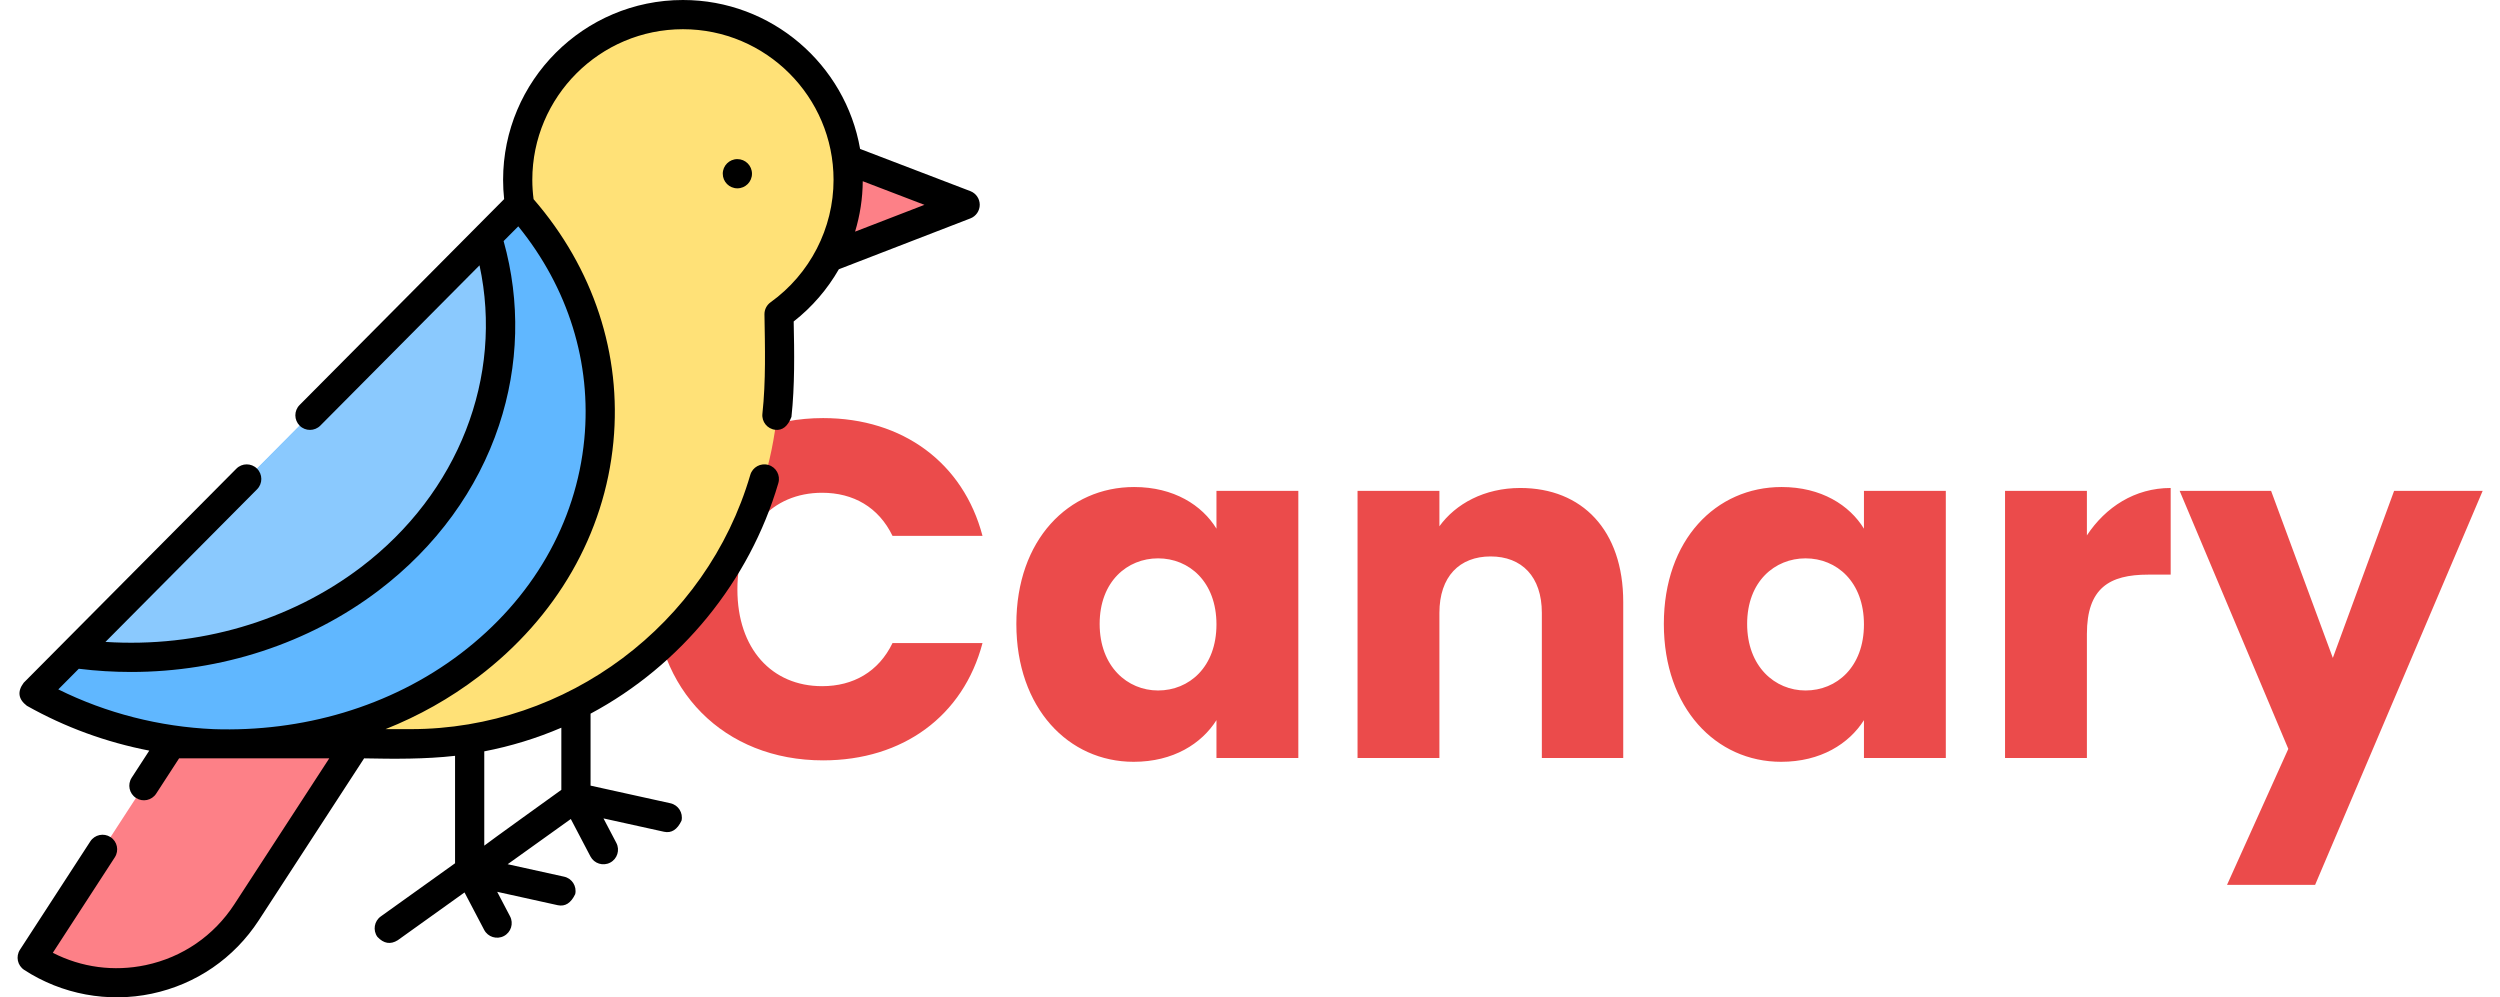 <svg width="188" height="75" viewBox="0 0 188 75" fill="none" xmlns="http://www.w3.org/2000/svg">
<path d="M49.188 44.328C49.188 51.888 54.444 57.18 61.896 57.18C67.908 57.18 72.444 53.832 73.884 48.36H67.116C66.072 50.52 64.164 51.6 61.824 51.6C58.044 51.6 55.452 48.792 55.452 44.328C55.452 39.864 58.044 37.056 61.824 37.056C64.164 37.056 66.072 38.136 67.116 40.296H73.884C72.444 34.824 67.908 31.44 61.896 31.44C54.444 31.44 49.188 36.768 49.188 44.328ZM76.43 46.92C76.43 53.256 80.354 57.288 85.25 57.288C88.238 57.288 90.362 55.92 91.478 54.156V57H97.634V36.912H91.478V39.756C90.398 37.992 88.274 36.624 85.286 36.624C80.354 36.624 76.43 40.584 76.43 46.92ZM91.478 46.956C91.478 50.16 89.426 51.924 87.086 51.924C84.782 51.924 82.694 50.124 82.694 46.92C82.694 43.716 84.782 41.988 87.086 41.988C89.426 41.988 91.478 43.752 91.478 46.956ZM115.947 57H122.067V45.264C122.067 39.864 118.971 36.696 114.327 36.696C111.627 36.696 109.467 37.884 108.243 39.576V36.912H102.087V57H108.243V46.092C108.243 43.356 109.755 41.844 112.095 41.844C114.435 41.844 115.947 43.356 115.947 46.092V57ZM125.121 46.92C125.121 53.256 129.045 57.288 133.941 57.288C136.929 57.288 139.053 55.92 140.169 54.156V57H146.325V36.912H140.169V39.756C139.089 37.992 136.965 36.624 133.977 36.624C129.045 36.624 125.121 40.584 125.121 46.92ZM140.169 46.956C140.169 50.16 138.117 51.924 135.777 51.924C133.473 51.924 131.385 50.124 131.385 46.92C131.385 43.716 133.473 41.988 135.777 41.988C138.117 41.988 140.169 43.752 140.169 46.956ZM156.935 47.676C156.935 44.22 158.627 43.212 161.543 43.212H163.235V36.696C160.535 36.696 158.339 38.136 156.935 40.26V36.912H150.779V57H156.935V47.676ZM175.429 49.476L170.785 36.912H163.909L172.081 56.316L167.473 66.54H174.097L186.697 36.912H180.037L175.429 49.476Z" fill="#EB4B4B"/>
<path d="M62.327 19.36H62.329L72.579 15.399L63.69 11.996H63.688C63.75 12.497 63.782 13.007 63.782 13.524C63.782 15.635 63.256 17.621 62.327 19.36Z" fill="#FD8087"/>
<path d="M2.422 72.019C7.817 75.528 15.035 73.998 18.543 68.603L26.784 55.931L12.87 55.931L2.422 72.019Z" fill="#FD8087"/>
<path d="M39.074 15.404C38.981 14.791 38.932 14.163 38.932 13.524C38.932 6.662 44.495 1.099 51.357 1.099C58.22 1.099 63.783 6.662 63.783 13.524C63.783 17.689 61.732 21.372 58.587 23.627V28.234C58.587 43.53 46.186 55.931 30.89 55.931H12.87L39.074 15.404Z" fill="#FFE177"/>
<path d="M39.035 15.399C48.421 25.902 46.826 41.267 35.307 50.022C25.831 57.223 12.545 57.745 2.561 52.118L39.035 15.399Z" fill="#60B7FF"/>
<path d="M36.636 17.815C39.444 26.9 36.36 37.033 27.814 43.526C21.398 48.403 13.231 50.216 5.528 49.13L36.636 17.815Z" fill="#8AC9FE"/>
<path d="M55.451 14.163C56.057 14.163 56.549 13.671 56.549 13.064C56.549 12.457 56.057 11.965 55.451 11.965C54.844 11.965 54.352 12.457 54.352 13.064C54.352 13.671 54.844 14.163 55.451 14.163Z" fill="black"/>
<path d="M1.5 71.421L6.791 63.273C7.122 62.764 7.802 62.619 8.311 62.95C8.82 63.28 8.965 63.961 8.634 64.47L3.972 71.65C6.122 72.753 8.565 73.083 10.962 72.575C13.72 71.991 16.085 70.367 17.622 68.004L24.759 57.029H13.467L11.744 59.682C11.414 60.191 10.733 60.336 10.225 60.005C9.716 59.675 9.571 58.995 9.901 58.486L11.225 56.447C7.986 55.819 4.881 54.687 2.021 53.075C1.37 52.578 1.29 52 1.781 51.344L17.774 35.245C18.202 34.814 18.897 34.812 19.327 35.24C19.758 35.667 19.76 36.363 19.333 36.793L7.93 48.272C14.891 48.721 21.79 46.725 27.15 42.651C34.495 37.07 37.869 28.328 36.06 19.953L24.089 32.005C23.661 32.435 22.966 32.438 22.535 32.01C22.105 31.582 22.102 30.887 22.53 30.456L37.911 14.973C37.859 14.493 37.833 14.008 37.833 13.524C37.833 6.067 43.9 0 51.357 0C58.021 0 63.575 4.846 64.68 11.199L72.971 14.373C73.395 14.536 73.676 14.943 73.677 15.397C73.677 15.852 73.398 16.26 72.974 16.424L63.082 20.247C62.222 21.747 61.075 23.087 59.685 24.175C59.735 26.535 59.772 29.005 59.517 31.349C59.248 32.056 58.844 32.38 58.306 32.322C57.703 32.257 57.267 31.715 57.333 31.112C57.6 28.652 57.527 26.099 57.487 23.626C57.487 23.272 57.658 22.939 57.946 22.733C60.912 20.606 62.683 17.164 62.683 13.524C62.683 7.278 57.602 2.197 51.357 2.197C45.111 2.197 40.03 7.278 40.03 13.524C40.03 14.011 40.063 14.498 40.125 14.977C44.63 20.175 46.761 26.644 46.127 33.239C45.463 40.152 41.857 46.423 35.972 50.896C33.834 52.521 31.489 53.838 28.992 54.831H30.889C42.631 54.831 53.13 46.968 56.422 35.71C56.593 35.128 57.203 34.793 57.785 34.964C58.368 35.134 58.702 35.745 58.532 36.327C56.373 43.707 51.185 50.048 44.41 53.667V59.079L50.415 60.405C51.007 60.535 51.382 61.122 51.251 61.714C50.93 62.389 50.493 62.668 49.941 62.55L45.382 61.544L46.348 63.385C46.63 63.922 46.423 64.586 45.886 64.868C45.348 65.15 44.684 64.943 44.402 64.406L42.925 61.589L38.176 64.989L42.421 65.926C43.014 66.057 43.388 66.643 43.257 67.236C42.936 67.911 42.5 68.189 41.947 68.072L37.389 67.065L38.355 68.907C38.637 69.444 38.43 70.108 37.892 70.39C37.355 70.671 36.691 70.465 36.409 69.927L34.932 67.111L29.912 70.704C29.366 71.046 28.855 70.961 28.379 70.45C28.026 69.957 28.14 69.27 28.633 68.917L34.22 64.918V56.838C31.992 57.092 29.63 57.076 27.381 57.028L19.464 69.201C17.607 72.056 14.749 74.018 11.418 74.724C8.118 75.423 4.648 74.777 1.823 72.939C1.314 72.609 1.17 71.929 1.5 71.421ZM69.518 15.404L64.879 13.628C64.869 14.926 64.671 16.201 64.302 17.419L69.518 15.404ZM36.417 63.593C36.477 63.52 42.213 59.397 42.213 59.397V54.724C40.352 55.522 38.412 56.116 36.417 56.502V63.593ZM43.94 33.029C44.492 27.293 42.733 21.651 38.974 17.02L37.872 18.129C39.145 22.688 39.028 27.465 37.525 31.989C35.916 36.835 32.788 41.127 28.479 44.401C23.232 48.389 16.628 50.532 9.854 50.532C8.548 50.532 7.235 50.452 5.925 50.291L4.384 51.842C7.993 53.637 12.022 54.655 16.05 54.831C22.671 55.06 29.332 53.183 34.642 49.148C40.033 45.05 43.335 39.325 43.94 33.029Z" fill="black"/>
</svg>
